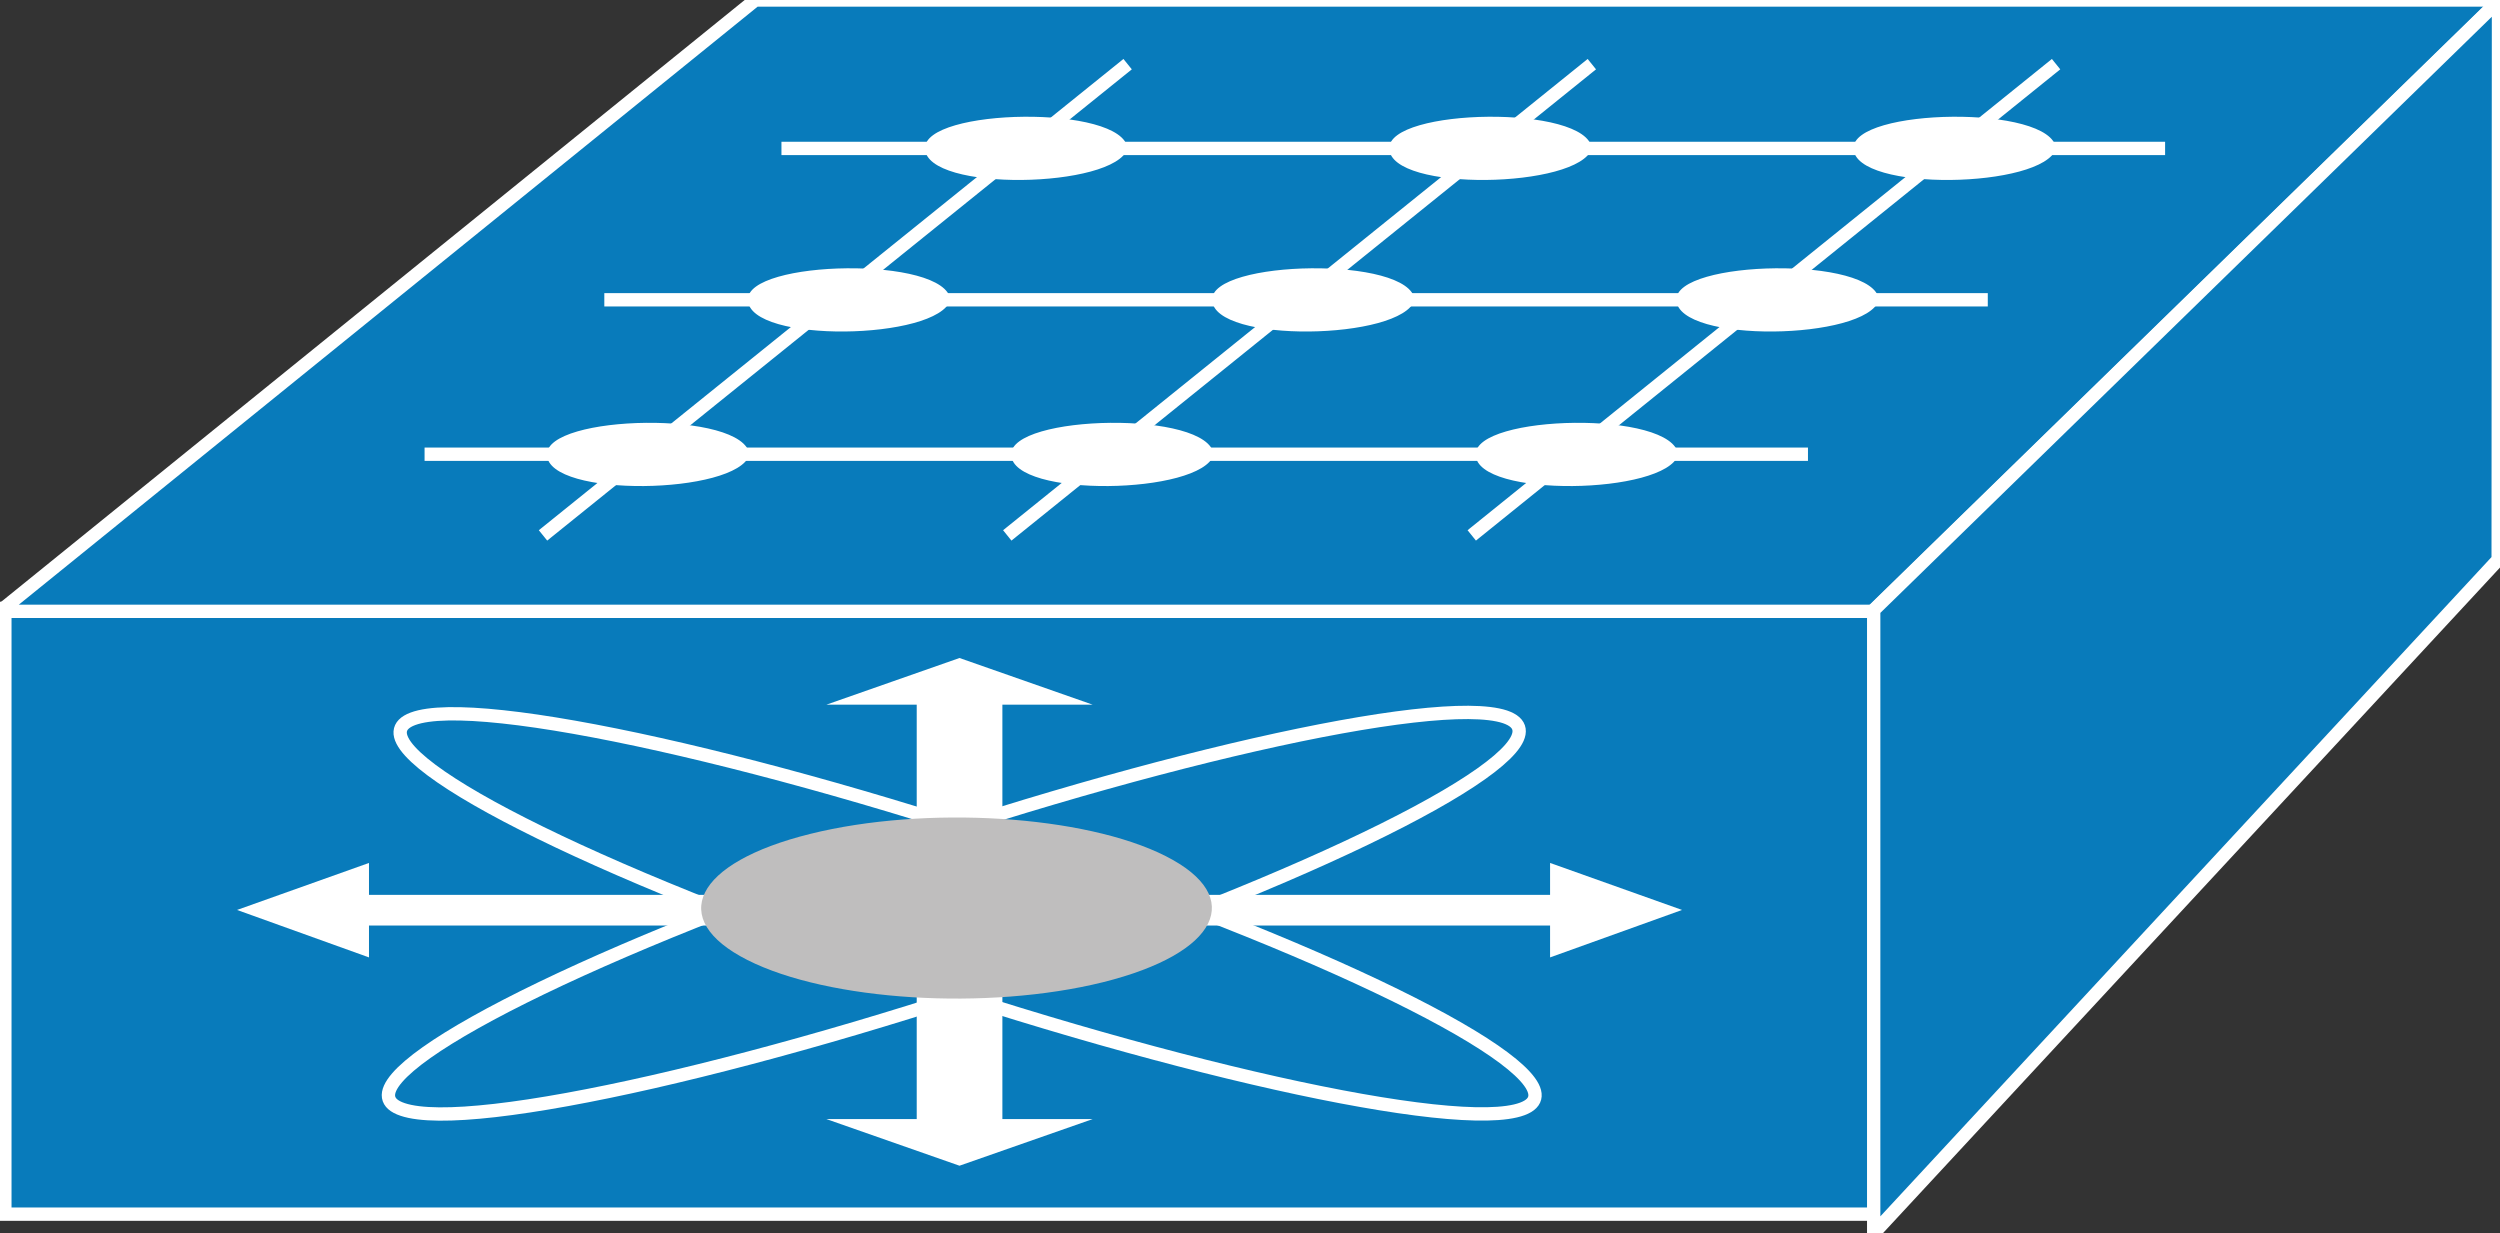 <?xml version="1.0" encoding="utf-8"?>
<!-- Generator: Adobe Illustrator 16.0.0, SVG Export Plug-In . SVG Version: 6.00 Build 0)  -->
<!DOCTYPE svg PUBLIC "-//W3C//DTD SVG 1.1//EN" "http://www.w3.org/Graphics/SVG/1.1/DTD/svg11.dtd">
<svg version="1.1"
	 id="svg2" xmlns:dc="http://purl.org/dc/elements/1.1/" xmlns:cc="http://creativecommons.org/ns#" xmlns:rdf="http://www.w3.org/1999/02/22-rdf-syntax-ns#" xmlns:svg="http://www.w3.org/2000/svg"
	 xmlns="http://www.w3.org/2000/svg" xmlns:xlink="http://www.w3.org/1999/xlink" x="0px" y="0px" width="75px" height="37px"
	 viewBox="0 0 75 37" enable-background="new 0 0 75 37" xml:space="preserve">
<rect x="0" y="0" width="75" height="37" fill="#333333" stroke="none"/>
<g id="g12" transform="scale(0.1,0.1)">
	<path id="path22" fill="#087BBB" d="M1.458,364.246h560.972V182.517H1.458V364.246z"/>
	<path id="path24" fill="none" stroke="#FFFFFF" stroke-width="4" d="M1.458,364.246h560.972V182.517H1.458V364.246z"/>
	<path id="path26" fill="#087BBB" d="M-0.002,183.396L226.584-0.002h523.413L561.873,183.396H-0.002"/>
	<path id="path28" fill="none" stroke="#FFFFFF" stroke-width="4" d="M-0.002,183.396L226.584-0.002h523.413L561.873,183.396H-0.002
		z"/>
	<path id="path30" fill="#087BBB" d="M562.107,369.998l187.344-202.09l0.098-167.627L562.107,183.025V369.998"/>
	<path id="path32" fill="none" stroke="#FFFFFF" stroke-width="4" d="M562.107,369.998l187.344-202.09l0.098-167.627
		L562.107,183.025V369.998z"/>
	<path id="path34" fill="#087BBB" d="M162.903,160.623L338.289,19.246"/>
	<path id="path36" fill="none" stroke="#FFFFFF" stroke-width="4" d="M162.903,160.623L338.289,19.246"/>
	<path id="path38" fill="#087BBB" d="M302.18,160.623L477.551,19.246"/>
	<path id="path40" fill="none" stroke="#FFFFFF" stroke-width="4" d="M302.18,160.623L477.551,19.246"/>
	<path id="path42" fill="#087BBB" d="M441.526,160.623L616.824,19.246"/>
	<path id="path44" fill="none" stroke="#FFFFFF" stroke-width="4" d="M441.526,160.623L616.824,19.246"/>
	<path id="path46" fill="#087BBB" d="M234.436,44.529h415.093"/>
	<path id="path48" fill="none" stroke="#FFFFFF" stroke-width="4" d="M234.436,44.529h415.093"/>
	<path id="path50" fill="#FFFFFF" d="M215.686,268.464h-104.99v-9.58l-39.585,14.102l39.585,14.238v-9.57h104.99V268.464"/>
	<path id="path52" fill="#FFFFFF" d="M275.017,298.533v37.188h-27.109l39.941,13.994l39.961-13.994h-27.095v-37.188H275.017"/>
	<path id="path54" fill="#FFFFFF" d="M275.017,248.552v-37.148h-27.109l39.941-14.004l39.961,14.004h-27.095v37.148H275.017"/>
	<path id="path56" fill="#FFFFFF" d="M360.042,277.654h104.98v9.57l39.595-14.238l-39.595-14.102v9.58h-104.98V277.654"/>
	<path id="path58" fill="none" stroke="#FFFFFF" stroke-width="4" d="M456.692,332.673c-19.712,7.363-110.21-12.91-202.1-45.215
		c-91.909-32.295-150.449-64.453-130.718-71.816c19.717-7.344,110.215,12.803,202.114,45.225
		C417.893,293.152,476.399,325.339,456.692,332.673z"/>
	<path id="path60" fill="none" stroke="#FFFFFF" stroke-width="4" d="M451.482,215.046c20.815,7.051-36.436,38.984-127.705,71.572
		c-91.304,32.471-182.168,53.252-202.979,46.221c-20.806-6.885,36.348-38.955,127.71-71.553
		C339.797,228.826,430.652,208.171,451.482,215.046z"/>
	<path id="path62" fill="#BFBEBE" d="M330.93,294.656c34.624-8.652,43.032-25.537,18.784-37.822
		c-24.248-12.295-72.036-15.273-106.67-6.66c-34.683,8.613-43.101,25.537-18.833,37.822
		C248.508,300.3,296.248,303.259,330.93,294.656"/>
	<path id="path64" fill="#FFFFFF" d="M338.289,44.578c-3.931,11.943-60.337,13.145-60.786,0
		C277.083,32.39,336.853,31.296,338.289,44.578"/>
	<path id="path66" fill="#FFFFFF" d="M477.551,44.578c-3.911,11.943-60.337,13.145-60.771,0
		C416.36,32.39,476.121,31.296,477.551,44.578"/>
	<path id="path68" fill="#FFFFFF" d="M616.824,44.578c-3.838,11.943-60.264,13.145-60.771,0
		C555.652,32.39,615.398,31.296,616.824,44.578"/>
	<path id="path70" fill="#087BBB" d="M181.296,89.939h415.039"/>
	<path id="path72" fill="none" stroke="#FFFFFF" stroke-width="4" d="M181.296,89.939h415.039"/>
	<path id="path74" fill="#FFFFFF" d="M285.139,89.988c-3.911,12.08-60.332,13.154-60.771,0
		C223.884,77.937,283.713,76.707,285.139,89.988"/>
	<path id="path76" fill="#FFFFFF" d="M424.421,89.988c-3.916,12.08-60.337,13.154-60.781,0
		C363.23,77.937,422.991,76.707,424.421,89.988"/>
	<path id="path78" fill="#FFFFFF" d="M563.718,89.988c-3.877,12.08-60.293,13.154-60.801,0
		C502.498,77.937,562.273,76.707,563.718,89.988"/>
	<path id="path80" fill="#087BBB" d="M127.371,136.267h415.02"/>
	<path id="path82" fill="none" stroke="#FFFFFF" stroke-width="4" d="M127.371,136.267h415.02"/>
	<path id="path84" fill="#FFFFFF" d="M224.856,136.453c-3.916,11.953-60.337,13.008-60.771,0
		C163.669,124.275,223.425,123.025,224.856,136.453"/>
	<path id="path86" fill="#FFFFFF" d="M364.133,136.453c-3.843,11.953-60.264,13.008-60.781,0
		C302.932,124.275,362.776,123.025,364.133,136.453"/>
	<path id="path88" fill="#FFFFFF" d="M503.484,136.453c-3.926,11.953-60.347,13.008-60.786,0
		C442.283,124.275,502.039,123.025,503.484,136.453"/>
</g>
</svg>

